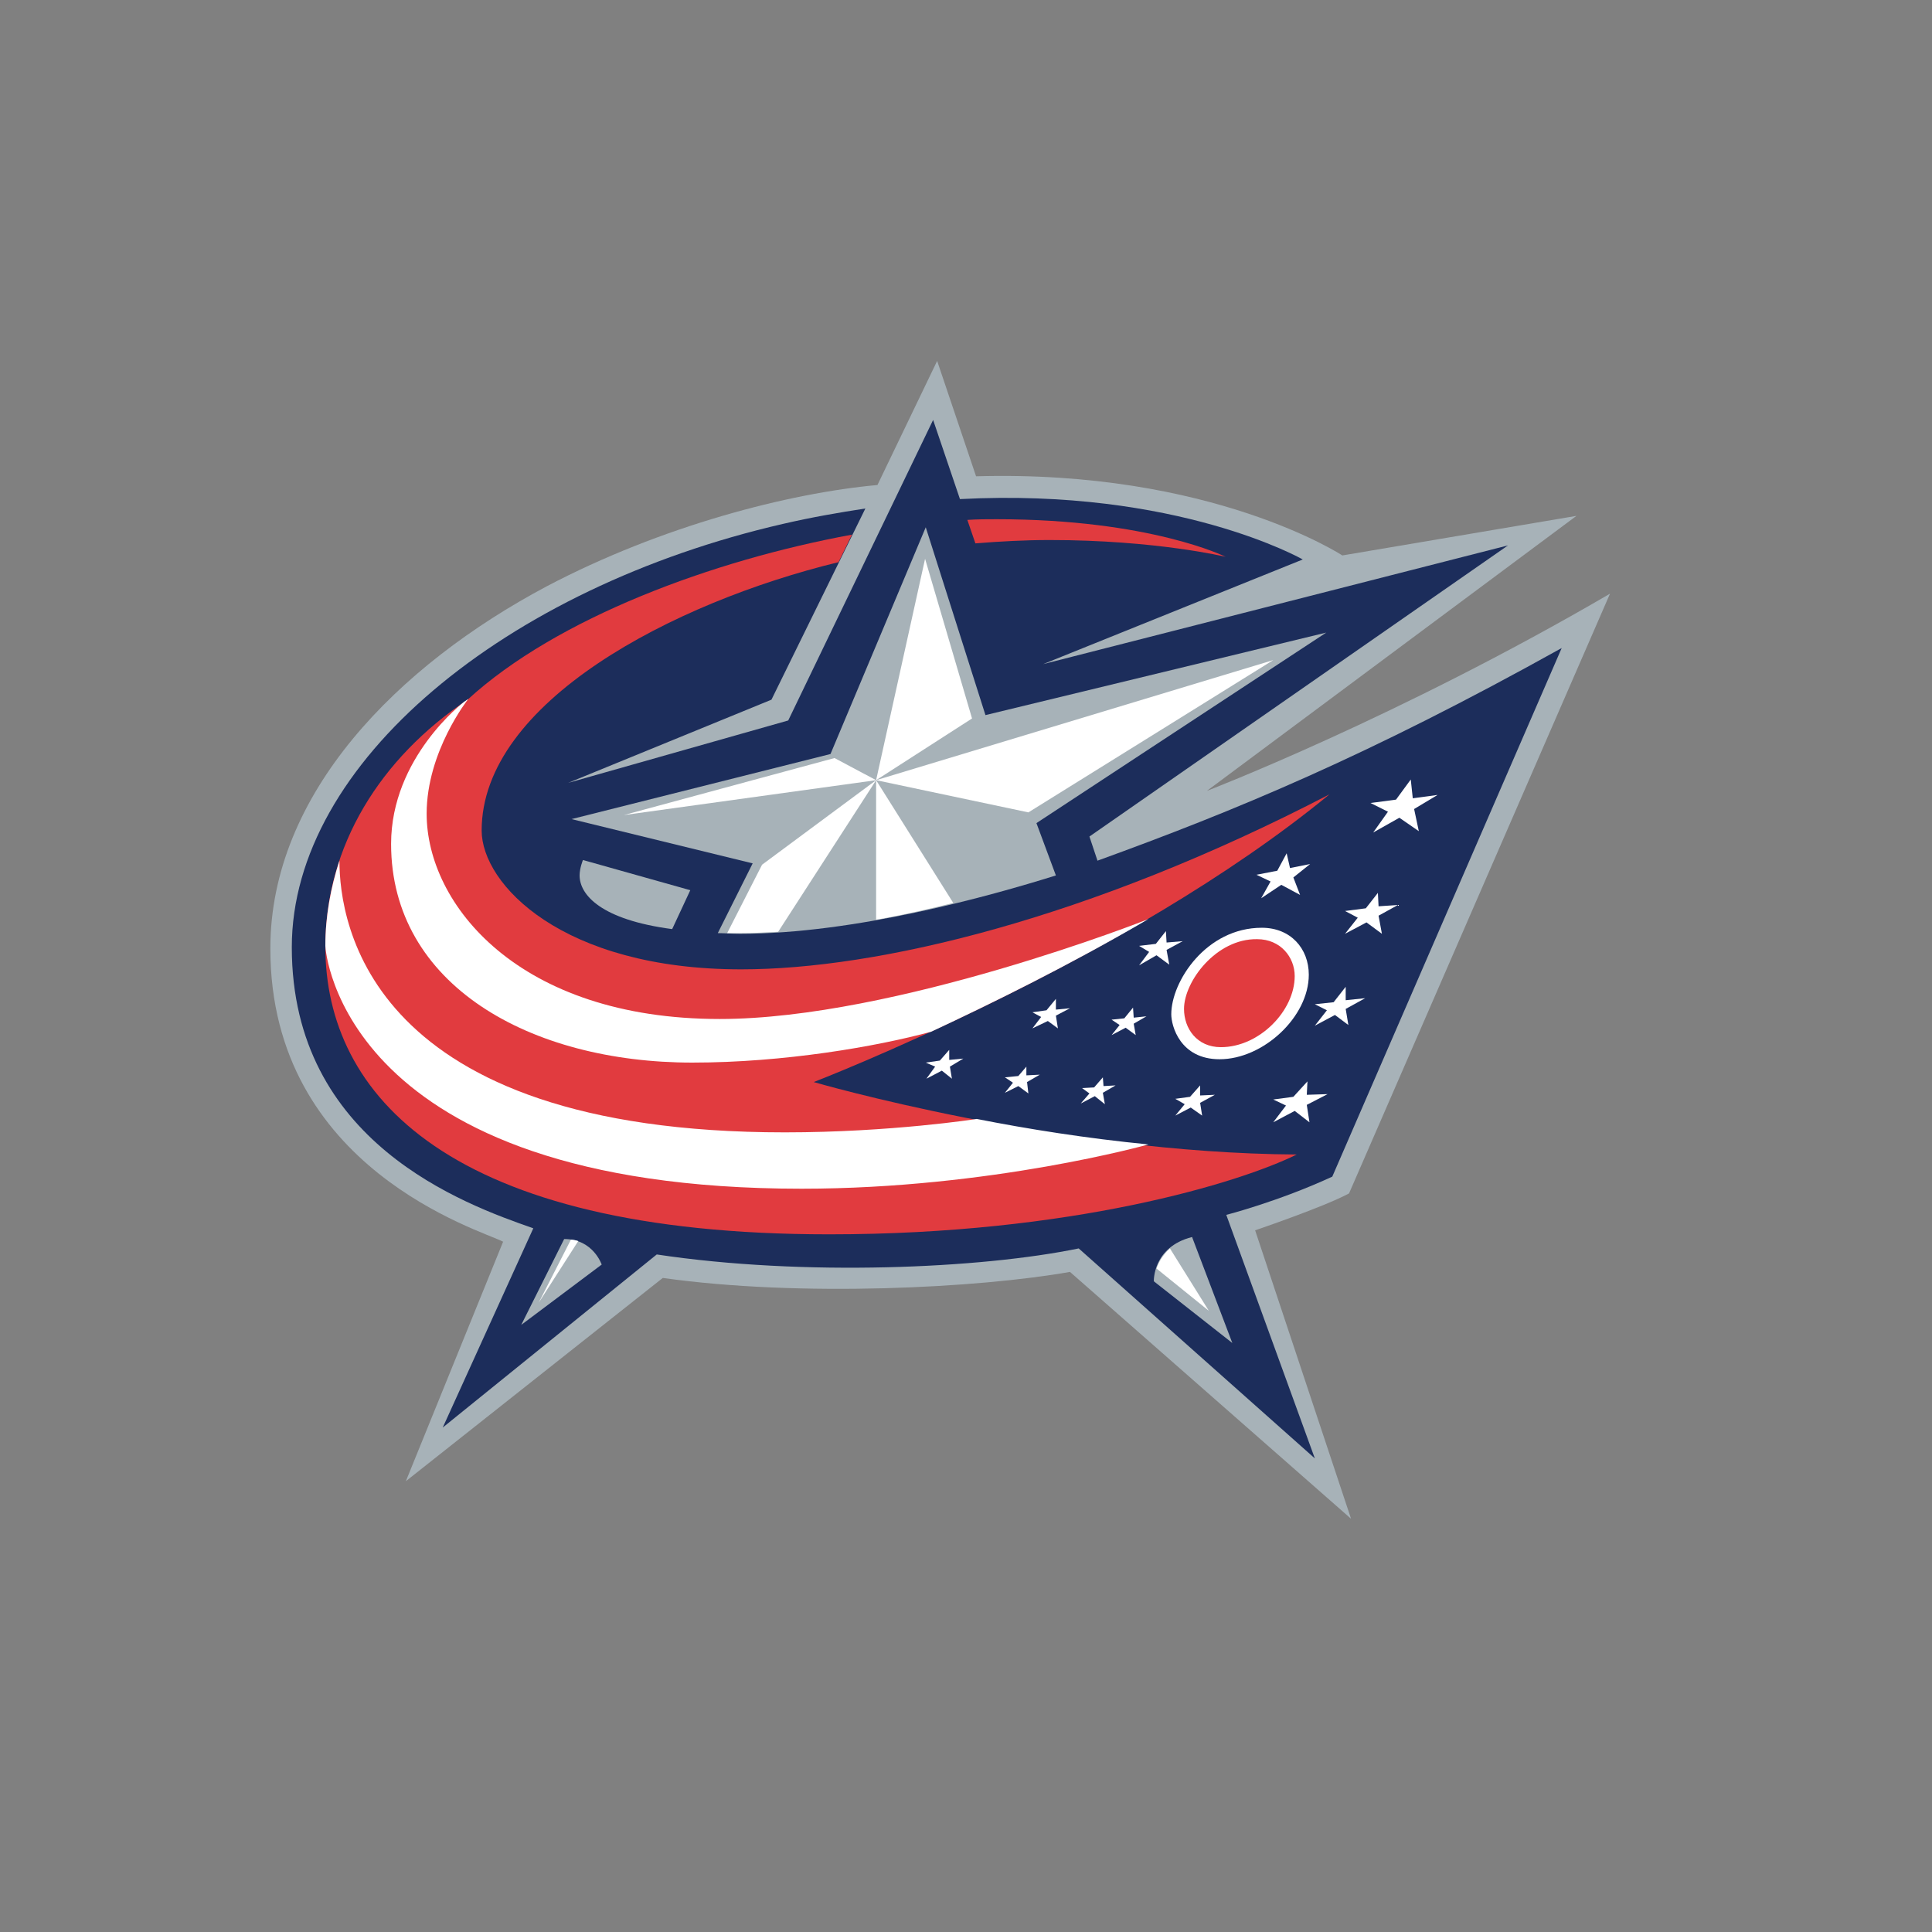 <?xml version="1.0" encoding="utf-8"?>
<!-- Generator: Adobe Illustrator 19.2.1, SVG Export Plug-In . SVG Version: 6.00 Build 0)  -->
<svg version="1.1" xmlns="http://www.w3.org/2000/svg" xmlns:xlink="http://www.w3.org/1999/xlink" x="0px" y="0px"
	 viewBox="0 0 288 288" style="enable-background:new 0 0 288 288;" xml:space="preserve">
<rect x="0" y="0" width="288" height="288" fill="#808080" stroke="none"/>
<style type="text/css">
	.st0{display:none;}
	.st1{display:inline;}
	.st2{fill:#EF3E42;}
	.st3{fill:#004B8D;}
	.st4{fill:#D7CA9E;}
	.st5{fill:#A03123;}
	.st6{fill-rule:evenodd;clip-rule:evenodd;fill:#FFFFFF;}
	.st7{fill-rule:evenodd;clip-rule:evenodd;fill:#1E3B6E;}
	.st8{fill-rule:evenodd;clip-rule:evenodd;fill:#BE2132;}
	.st9{fill-rule:evenodd;clip-rule:evenodd;fill:#E19D26;}
	.st10{fill:#DC4329;}
	.st11{fill:#DC4A26;}
	.st12{fill:#231F20;}
	.st13{fill:#FFFFFF;}
	.st14{fill:#050404;}
	.st15{fill:#263C82;}
	.st16{fill:#CC3533;}
	.st17{fill:#E82F4D;}
	.st18{fill:#010101;}
	.st19{fill:#C1C8CF;}
	.st20{fill:#365A8B;}
	.st21{fill:#29417C;}
	.st22{fill:#F47920;}
	.st23{fill:#FAA61A;}
	.st24{fill:#CCCCCC;}
	.st25{fill:#002B54;}
	.st26{fill:#ED1C24;}
	.st27{opacity:0.3;fill:#002B54;}
	.st28{fill:#020303;}
	.st29{fill:#1B9ED8;}
	.st30{fill:#189DD8;}
	.st31{fill:#43748F;}
	.st32{fill:#EB3947;}
	.st33{fill:#EB3A47;}
	.st34{fill:#44758F;}
	.st35{fill:#1F9ED8;}
	.st36{fill:#FCFDFD;}
	.st37{fill:#020202;}
	.st38{fill:#E83543;}
	.st39{fill-rule:evenodd;clip-rule:evenodd;fill:#C1A677;}
	.st40{fill-rule:evenodd;clip-rule:evenodd;fill:#212F55;}
	.st41{fill-rule:evenodd;clip-rule:evenodd;fill:#AB285C;}
	.st42{fill-rule:evenodd;clip-rule:evenodd;fill:#014A67;}
	.st43{fill:#F47A39;}
	.st44{fill-rule:evenodd;clip-rule:evenodd;fill:#242052;}
	.st45{fill:#123B35;}
	.st46{display:inline;fill:#DB2732;}
	.st47{display:inline;fill:#1D3665;}
	.st48{fill-rule:evenodd;clip-rule:evenodd;}
	.st49{fill:#F58220;}
	.st50{fill:#1A3562;}
	.st51{fill:#036B66;}
	.st52{fill:#C4CDD3;}
	.st53{fill:#EB1F4E;}
	.st54{display:inline;fill:#C4203B;}
	.st55{display:inline;fill:#164883;}
	.st56{display:inline;fill:#90BCE5;}
	.st57{display:inline;fill:#1B2F5B;}
	.st58{fill:#144983;}
	.st59{fill:#CD1F43;}
	.st60{fill:#1A459D;}
	.st61{fill:#0A2042;}
	.st62{fill:#D92E27;}
	.st63{display:inline;fill:#CF1F45;}
	.st64{fill-rule:evenodd;clip-rule:evenodd;fill:#D7CA9E;}
	.st65{fill:#1E3B6E;}
	.st66{fill:#39B54A;}
	.st67{fill:#E19D26;}
	.st68{fill:#BE2132;}
	.st69{fill:#EF5426;}
	.st70{display:inline;fill:#FFFFFF;}
	.st71{display:inline;fill:#E31837;}
	.st72{display:inline;fill:#E21D37;}
	.st73{display:inline;fill:#005596;}
	.st74{display:inline;fill:#CC3533;}
	.st75{display:inline;fill:#E82F4D;}
	.st76{display:inline;fill:#010101;}
	.st77{display:inline;fill:#2A398B;}
	.st78{fill:#999999;}
	.st79{display:inline;fill:#999999;}
	.st80{display:inline;fill:#041E41;}
	.st81{display:inline;fill:#D4451D;}
	.st82{display:inline;fill:#EA7200;}
	.st83{display:inline;fill:#BDBBBB;}
	.st84{fill:#041E41;}
	.st85{fill:none;stroke:#000000;stroke-width:0.34;}
	.st86{fill:#D4451D;}
	.st87{fill:#EA7200;}
	.st88{fill:#BDBBBB;}
	.st89{fill:none;stroke:#EA7200;stroke-width:0;stroke-linecap:round;stroke-linejoin:round;}
	.st90{fill:#9C9FA1;}
	.st91{fill-rule:evenodd;clip-rule:evenodd;fill:#333290;}
	.st92{fill:#005B9B;}
	.st93{fill:#EF4043;}
	.st94{fill-rule:evenodd;clip-rule:evenodd;fill:#09A2DD;}
	.st95{fill-rule:evenodd;clip-rule:evenodd;fill:#43758E;}
	.st96{fill-rule:evenodd;clip-rule:evenodd;fill:#FCEE1E;}
	.st97{fill-rule:evenodd;clip-rule:evenodd;fill:#EE3441;}
	.st98{fill:#B89760;}
	.st99{fill:#D52D47;}
	.st100{fill-rule:evenodd;clip-rule:evenodd;fill:#0B2242;}
	.st101{fill:#F37938;}
	.st102{fill:#164883;}
	.st103{fill:#8E6D2A;}
	.st104{fill-rule:evenodd;clip-rule:evenodd;fill:#1A314F;}
	.st105{fill-rule:evenodd;clip-rule:evenodd;fill:#8F3326;}
	.st106{fill-rule:evenodd;clip-rule:evenodd;fill:#B68E64;}
	.st107{fill:#03493B;}
	.st108{fill:#FCC158;}
	.st109{fill:#BB544F;}
	.st110{fill:#D0B04A;}
	.st111{fill-rule:evenodd;clip-rule:evenodd;fill:#B6A269;}
	.st112{fill-rule:evenodd;clip-rule:evenodd;fill:#001F5B;}
	.st113{fill:#1D3665;}
	.st114{fill:#FFFFFF;stroke:#FFFFFF;stroke-width:0.16;}
	.st115{fill:#004666;}
	.st116{fill:none;stroke:#037062;stroke-width:2.82;}
	.st117{fill:#BCCBD2;}
	.st118{fill:#037062;}
	.st119{fill:#E63248;}
	.st120{fill:none;stroke:#E63248;stroke-width:0.283;}
	.st121{fill:none;stroke:#037062;stroke-width:1.099;}
	.st122{fill:none;stroke:#BCCBD2;stroke-width:4.936;}
	.st123{fill:#FCEE21;}
	.st124{fill:#FCEE23;}
	.st125{fill:#C4203B;}
	.st126{fill:#193661;}
	.st127{fill:#164884;}
	.st128{fill:#CF1F44;}
	.st129{fill:#0A2042;stroke:#010101;stroke-width:0.213;}
	.st130{fill:#CF1F45;}
	.st131{fill:#1E3160;}
	.st132{fill:#BA202E;}
	.st133{fill:#212759;}
	.st134{fill:#BA1F31;}
	.st135{fill:#7BBCE8;}
	.st136{fill:#FED208;}
	.st137{fill:#6DB3E3;}
	.st138{fill:#FFCE04;}
	.st139{fill:#1B2F5B;}
	.st140{fill:#90BCE5;}
	.st141{fill:#D8782C;}
	.st142{fill:#C49C6F;}
	.st143{fill:#F04B23;}
	.st144{display:inline;fill-rule:evenodd;clip-rule:evenodd;fill:#F58220;}
	.st145{fill:#094F91;}
	.st146{fill:#DB2732;}
	.st147{fill:none;}
	.st148{fill:#00174A;}
	.st149{fill:none;stroke:#FFFFFF;stroke-width:3;stroke-miterlimit:10;}
	.st150{fill:none;stroke:#000000;stroke-width:0.105;stroke-linecap:round;stroke-linejoin:round;}
	.st151{fill:#25358E;}
	.st152{fill:#ED1C2E;}
	.st153{fill:#FFFFFF;stroke:#000000;stroke-width:0.329;stroke-linecap:round;stroke-linejoin:round;}
	.st154{display:inline;fill-rule:evenodd;clip-rule:evenodd;fill:#00174A;}
	.st155{fill:#0D2240;}
	.st156{display:inline;fill:#8EC641;}
	.st157{fill:#182D56;}
	.st158{fill:#BE323A;}
	.st159{fill:#C62034;}
	.st160{fill:#0B1437;}
	.st161{fill:#EC2135;}
	.st162{fill:#8EC641;}
	.st163{fill-rule:evenodd;clip-rule:evenodd;fill:#332312;}
	.st164{fill:#E4E5E6;}
	.st165{clip-path:url(#XMLID_4225_);}
	.st166{clip-path:url(#XMLID_4226_);fill:url(#XMLID_4227_);}
	.st167{clip-path:url(#XMLID_4228_);}
	.st168{clip-path:url(#XMLID_4229_);fill:url(#XMLID_4230_);}
	.st169{clip-path:url(#XMLID_4231_);}
	.st170{clip-path:url(#XMLID_4232_);fill:url(#XMLID_4233_);}
	.st171{clip-path:url(#XMLID_4234_);}
	.st172{clip-path:url(#XMLID_4235_);fill:url(#XMLID_4236_);}
	.st173{clip-path:url(#XMLID_4237_);}
	.st174{clip-path:url(#XMLID_4238_);fill:url(#XMLID_4239_);}
	.st175{clip-path:url(#XMLID_4240_);}
	.st176{clip-path:url(#XMLID_4241_);fill:url(#XMLID_4242_);}
	.st177{clip-path:url(#XMLID_4243_);}
	.st178{clip-path:url(#XMLID_4244_);fill:url(#XMLID_4245_);}
	.st179{clip-path:url(#XMLID_4246_);}
	.st180{clip-path:url(#XMLID_4247_);fill:url(#XMLID_4248_);}
	.st181{fill:#A4A9AD;}
	.st182{fill:#F05123;}
	.st183{fill:#8E744B;}
	.st184{fill:#EEE0C6;}
	.st185{fill:#8F182B;}
	.st186{fill:#FFC526;}
	.st187{fill:#B0B8BC;}
	.st188{fill:#FCBB30;}
	.st189{fill:#E21D38;}
	.st190{fill:#FFC759;}
	.st191{fill:#E03B3F;}
	.st192{fill:#8E8F92;}
	.st193{fill:#E13B3F;}
	.st194{fill:#FDDF0A;}
	.st195{fill:#E7AA23;}
	.st196{fill:#F37321;}
	.st197{fill:#008056;}
	.st198{fill:#E2293A;}
	.st199{fill:#1F438B;}
	.st200{fill:#005588;}
	.st201{fill:#A7B2B8;}
	.st202{fill:#8C2A43;}
	.st203{fill:#1C2D5B;}
	.st204{fill:#0C724D;}
	.st205{fill:#232020;}
	.st206{fill:#A8ABAD;}
	.st207{fill:#EB2627;}
	.st208{fill:#E56C25;}
	.st209{fill:#203C73;}
	.st210{fill:#B99758;}
	.st211{fill:#C8202F;}
	.st212{fill:#EEE3C6;}
	.st213{fill:#045937;}
	.st214{fill:#C02C38;}
	.st215{fill:#EEB41E;}
	.st216{fill:#F37E2F;}
	.st217{fill:#01549C;}
	.st218{fill:#0862AB;}
	.st219{fill:#E43B40;}
	.st220{fill:#DF1E38;}
	.st221{fill:#CD9C2B;}
	.st222{fill:#F47A3E;}
	.st223{fill:#FBB516;}
	.st224{fill:#E97424;}
	.st225{fill:#056D75;}
	.st226{fill:#142048;}
	.st227{fill:#FFC429;}
	.st228{fill:#114B9D;}
	.st229{fill:#213065;}
	.st230{fill:#1D2859;}
	.st231{fill:#A8AAAD;}
	.st232{fill:#1D427C;}
	.st233{fill:#153055;}
	.st234{fill:#AFB0B3;}
	.st235{fill:#20396F;}
	.st236{fill:#BE3138;}
	.st237{fill:#B4975A;}
	.st238{fill:#344042;}
	.st239{fill:#14244C;}
	.st240{fill:#D0202D;}
	.st241{fill:#A9A9AD;}
	.st242{fill:#1D3261;}
	.st243{fill:#811423;}
	.st244{fill:#6F6E76;}
	.st245{fill:#C62031;}
</style>
<g id="Layer_5" class="st0">
</g>
<g id="Layer_3">
</g>
<g id="Layer_4">
	<g id="XMLID_3848_">
		<path id="XMLID_3880_" class="st201" d="M139.7,53.8l-8.9,18.5c-13.2,1.2-32.2,6.1-49.3,15.1c-22.2,11.8-41.2,30.9-41.2,54
			c0,32.9,31.5,42,34.7,43.7l-14.5,35.7l38.3-30.3c20.6,2.9,47.1,1.5,60.7-0.9l41.9,36.8l-14.3-43c0,0,10.3-3.5,14-5.5L240,88.5
			c-31.7,18.5-60.1,29.4-60.1,29.4L235,76.9l-34.9,5.9c0,0-19.5-12.8-54.6-11.8L139.7,53.8z"/>
		<path id="XMLID_3877_" class="st203" d="M232.8,96.6c-28.9,16.1-48.8,24.3-69.2,31.7l-1.2-3.6l62.4-43.4l-69.3,17.7l38.7-15.6
			c0,0-18.7-10.7-51.1-9l-4-11.8l-21.6,44.8l-32.8,9.3l30.3-12.4l14-28.5c-3.9,0.6-8,1.3-12.3,2.3c-41.3,9.5-73.2,35.6-73.2,63.1
			c0,29.1,25.7,38.3,36,41.9l-13.5,29.7L97.9,187c21.9,3.3,48.4,2.1,62.9-0.9l35.2,31.3l-13.2-36.3c0,0,7.8-2,15.8-5.7L232.8,96.6
			L232.8,96.6z M100.2,138.5c-10.6-1.4-13.8-5.1-13.8-8c0-1.1,0.5-2.3,0.5-2.3l16,4.5L100.2,138.5z"/>
		<path id="XMLID_3876_" class="st193" d="M198.2,118.4c-36,18.7-67.5,26.1-87.7,26.1c-26.7,0-38.7-12.7-38.7-20.7
			c0-19.1,28.5-34,53.2-40l2-4.1c-20.7,3.8-44,12.4-57.3,24.6c-13,8.7-21.2,21.8-21.2,36.8c0,22.1,18.4,42.9,75.1,42.9
			c36.2,0,61.2-7.7,69.7-11.9c-35.6-0.2-72-10.8-72-10.8S167.8,143.4,198.2,118.4z"/>
		<path id="XMLID_3875_" class="st193" d="M145.4,81L145.4,81c3.7-0.3,7.4-0.5,11.1-0.5c15.8,0,26.2,2.5,26.2,2.5
			s-11.2-5.6-34.1-5.6c-1.4,0-2.9,0-4.4,0.1L145.4,81z"/>
		<path id="XMLID_3874_" class="st13" d="M145.6,166.8L145.6,166.8c0,0-12.8,2-28.6,2c-62.1,0-66.4-31.2-66.4-40.5
			c-1.3,4-2.1,8.3-2.1,12.7c0,0.6,2.4,36.2,71,36.2c28.2,0,51.7-6.6,51.7-6.6C162,169.7,153.2,168.3,145.6,166.8z"/>
		<path id="XMLID_3873_" class="st13" d="M171.2,137c-0.2,0.1-37.8,14.9-63.9,14.9c-30,0-43.7-17.1-43.7-30.6
			c0-9.3,6.2-17.1,6.2-17.1c-0.2,0.1-0.4,0.3-0.6,0.4c-0.1,0.1-10.9,8.3-10.9,21.2c0,21,20.7,32.6,44.9,32.6
			c13.7,0,27.5-2.4,35.6-4.6C147.8,149.6,159.4,143.9,171.2,137z"/>
		<path id="XMLID_3872_" class="st201" d="M172,191L172,191l11.7,9.2l-6-15.8C171.8,185.9,172,191,172,191L172,191z"/>
		<path id="XMLID_3871_" class="st201" d="M107,139.1c1,0,2.1,0.1,3.3,0.1c17.1,0,37.2-5.6,47.1-8.7l-2.9-7.8l43.2-28.4l-50.8,12.3
			l-8.9-28l-14.2,33.8l-38.6,9.7l27,6.6L107,139.1L107,139.1z"/>
		<path id="XMLID_3870_" class="st201" d="M84.1,184.7L84.1,184.7l-6.4,12.8l12-9C89.7,188.6,88.5,184.7,84.1,184.7z"/>
		<polygon id="XMLID_3869_" class="st13" points="137.9,83.3 144.9,107.1 130.6,116.3 		"/>
		<polygon id="XMLID_3868_" class="st13" points="93,121.5 124.4,113 130.6,116.3 		"/>
		<path id="XMLID_3867_" class="st13" d="M85.1,184.8l-4.8,9.4l5.9-9.2C85.9,184.9,85.5,184.8,85.1,184.8z"/>
		<path id="XMLID_3866_" class="st13" d="M110.3,139.1c1.9,0,3.8-0.1,5.7-0.2l14.6-22.6l-17,12.6l-5.2,10.2
			C109,139.1,109.6,139.1,110.3,139.1z"/>
		<path id="XMLID_3865_" class="st13" d="M180.2,195.4l-5.8-9.3c-1.1,1-1.7,2.1-2,3L180.2,195.4z"/>
		<path id="XMLID_3864_" class="st13" d="M142.1,134.6l-11.5-18.3v20.8C134.6,136.4,138.5,135.5,142.1,134.6z"/>
		<polygon id="XMLID_3863_" class="st13" points="130.6,116.3 153.3,121.1 189.8,98.4 		"/>
		<polygon id="XMLID_3862_" class="st13" points="141.5,156.5 140.1,158.1 138,158.4 139.4,159 138.1,160.8 140.4,159.6 
			141.9,160.8 141.6,159 143.6,157.8 141.5,158 		"/>
		<polygon id="XMLID_3861_" class="st13" points="153,159 151.8,160.4 149.8,160.6 151,161.4 149.8,162.9 151.8,161.9 153.3,163 
			153.1,161.3 155,160.2 153,160.3 		"/>
		<polygon id="XMLID_3860_" class="st13" points="157.4,148.9 156,150.6 153.9,150.9 155.2,151.6 153.9,153.3 156.2,152.2 
			157.7,153.3 157.4,151.4 159.5,150.3 157.4,150.5 		"/>
		<polygon id="XMLID_3859_" class="st13" points="168.9,150.2 167.6,151.8 165.7,152 166.9,152.8 165.7,154.3 167.8,153.2 
			169.3,154.3 169,152.6 170.9,151.5 169,151.7 		"/>
		<polygon id="XMLID_3858_" class="st13" points="164.4,160.6 163.1,162.1 161.3,162.2 162.4,163 161.1,164.5 163.2,163.4 
			164.7,164.6 164.4,162.9 166.3,161.8 164.5,161.9 		"/>
		<polygon id="XMLID_3857_" class="st13" points="178.9,161.8 177.4,163.5 175.2,163.8 176.6,164.6 175.2,166.3 177.5,165.1 
			179.2,166.3 178.9,164.4 181.1,163.2 178.9,163.3 		"/>
		<polygon id="XMLID_3856_" class="st13" points="173.8,138.8 172.3,140.7 169.8,141 171.3,141.9 169.8,143.9 172.4,142.4 
			174.3,143.8 173.9,141.6 176.3,140.3 173.9,140.5 		"/>
		<polygon id="XMLID_3855_" class="st13" points="194.9,161.2 192.8,163.5 189.8,163.9 191.7,164.8 189.8,167.3 193,165.6 
			195.2,167.3 194.8,164.7 197.9,163.1 194.8,163.2 		"/>
		<polygon id="XMLID_3854_" class="st13" points="200.6,147.1 198.8,149.4 196,149.7 197.8,150.6 196,152.9 199,151.3 201,152.8 
			200.6,150.4 203.5,148.8 200.6,149.1 		"/>
		<polygon id="XMLID_3853_" class="st13" points="205.4,133.1 203.6,135.4 200.5,135.8 202.4,136.8 200.5,139.2 203.7,137.5 
			206,139.2 205.5,136.5 208.4,134.9 205.5,135.1 		"/>
		<polygon id="XMLID_3852_" class="st13" points="191.8,127.2 190.4,129.8 187.3,130.4 189.4,131.4 188,133.9 191,131.9 
			193.8,133.4 192.8,130.8 195.3,128.8 192.3,129.4 		"/>
		<polygon id="XMLID_3851_" class="st13" points="210.3,116.2 208.1,119.2 204.3,119.7 206.9,121 204.7,124.1 208.6,121.9 
			211.5,123.9 210.8,120.6 214.3,118.5 210.6,119 		"/>
		<path id="XMLID_3850_" class="st13" d="M174.6,151.2c0,1.7,1.3,6.7,7.2,6.7c6.5,0,13.3-6.3,13.3-12.6c0-3.9-2.7-7-7-7
			C179.8,138.3,174.6,146.3,174.6,151.2z"/>
		<path id="XMLID_3849_" class="st193" d="M176.5,150.4c0,2.9,1.9,5.7,5.5,5.7c5.7,0,11-5.4,11-10.6c0-2.8-2.1-5.5-5.6-5.5
			C181.3,139.9,176.5,146.3,176.5,150.4L176.5,150.4z"/>
	</g>
</g>
<g id="Watermark">
</g>
</svg>
